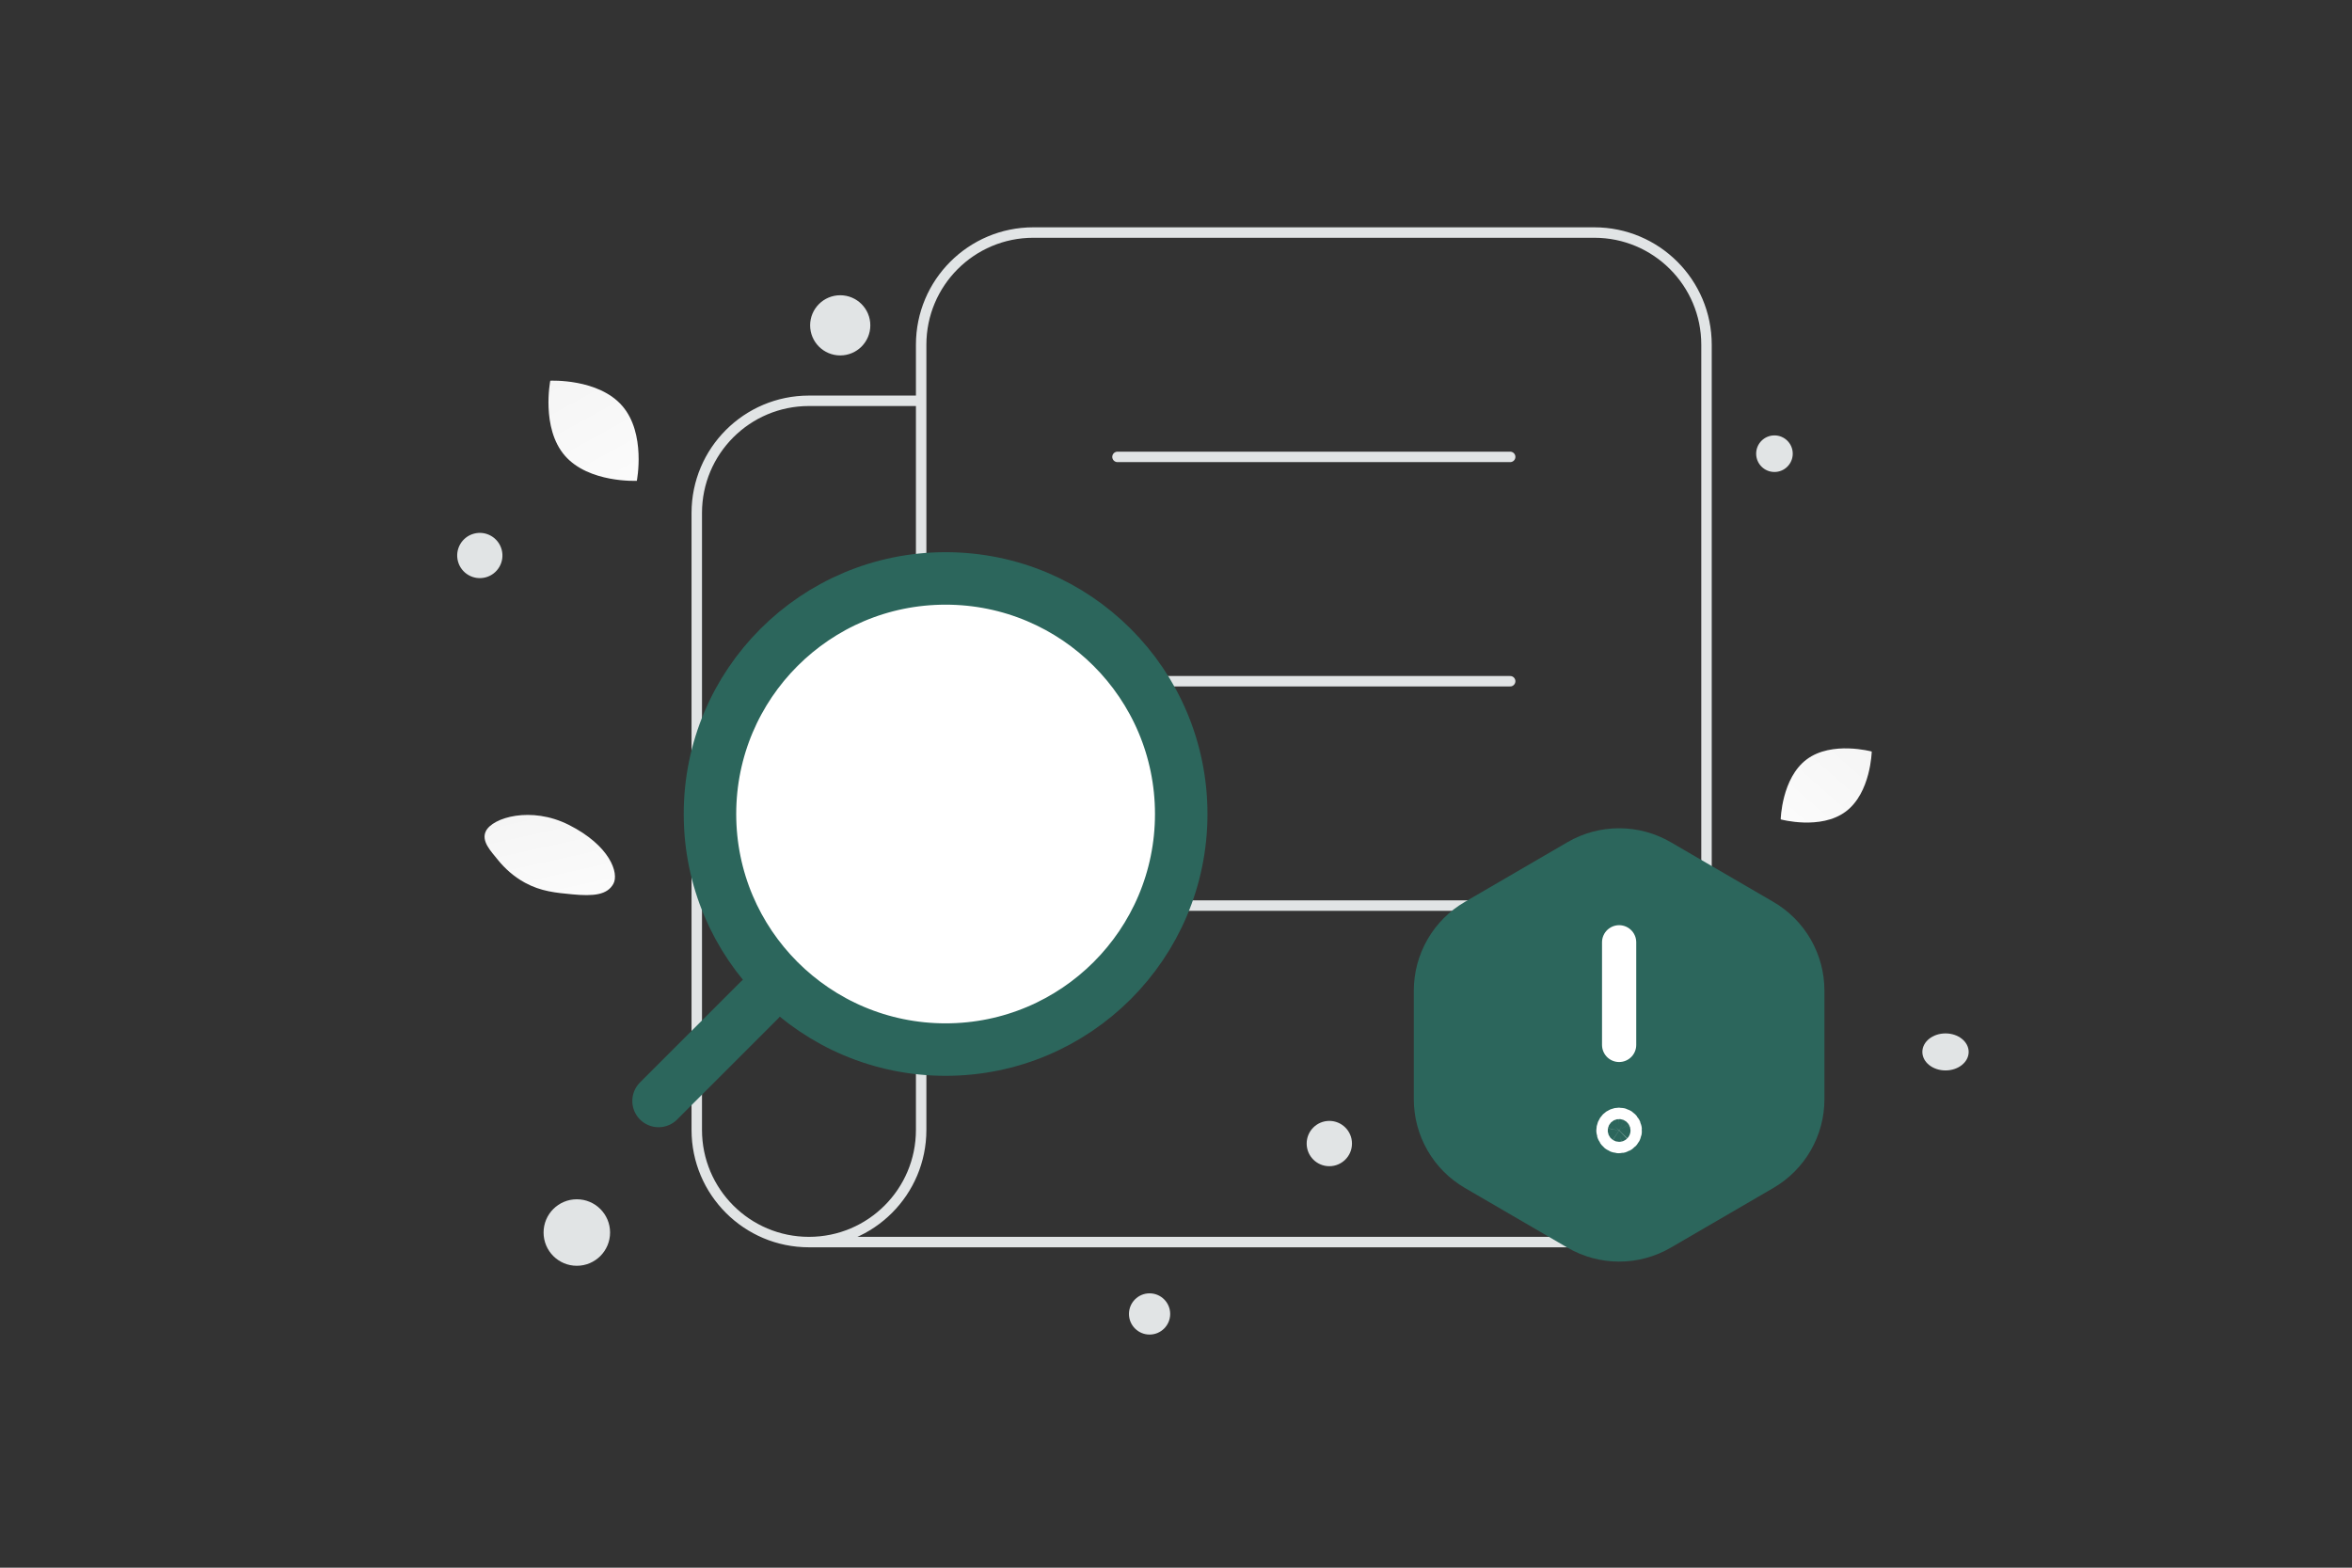 <svg width="225" height="150" viewBox="0 0 225 150" fill="none" xmlns="http://www.w3.org/2000/svg">
<rect x="0" y="0" width="225" height="150" fill="#333333" stroke="none"/>
<g clip-path="url(#clip0_2017_5089)">
<path d="M58.672 84.577C58.084 85.626 56.796 85.77 54.733 85.571C53.182 85.421 51.767 85.304 50.215 84.458C49.129 83.867 48.269 83.066 47.642 82.289C46.962 81.446 46.012 80.485 46.478 79.53C47.117 78.218 50.815 77.113 54.405 78.92C58.349 80.905 59.247 83.551 58.672 84.577Z" fill="url(#paint0_linear_2017_5089)"/>
<path d="M176.568 77.654C174.163 79.447 170.348 78.401 170.348 78.401C170.348 78.401 170.433 74.448 172.839 72.656C175.243 70.863 179.056 71.908 179.056 71.908C179.056 71.908 178.972 75.861 176.568 77.654Z" fill="url(#paint1_linear_2017_5089)"/>
<path d="M54.03 43.591C56.316 46.236 60.921 46.005 60.921 46.005C60.921 46.005 61.818 41.484 59.53 38.841C57.245 36.196 52.642 36.426 52.642 36.426C52.642 36.426 51.745 40.946 54.03 43.591Z" fill="url(#paint2_linear_2017_5089)"/>
<path d="M109.972 127.694C108.883 127.694 108 126.811 108 125.722C108 124.633 108.883 123.75 109.972 123.75C111.061 123.75 111.944 124.633 111.944 125.722C111.944 126.811 111.061 127.694 109.972 127.694Z" fill="#E1E4E5"/>
<path d="M127.168 111.585C125.97 111.585 125 110.615 125 109.418C125 108.221 125.97 107.25 127.168 107.25C128.365 107.25 129.335 108.221 129.335 109.418C129.335 110.615 128.365 111.585 127.168 111.585Z" fill="#E1E4E5"/>
<path d="M169.75 45.16C168.784 45.16 168 44.377 168 43.41C168 42.444 168.784 41.66 169.75 41.66C170.716 41.66 171.5 42.444 171.5 43.41C171.5 44.377 170.716 45.16 169.75 45.16Z" fill="#E1E4E5"/>
<path d="M47.991 52.591C48.301 53.746 47.616 54.933 46.461 55.242C45.306 55.551 44.12 54.866 43.81 53.712C43.501 52.557 44.186 51.37 45.341 51.061C46.495 50.752 47.682 51.437 47.991 52.591Z" fill="#E1E4E5"/>
<path d="M80.379 34.008C78.789 34.008 77.5 32.719 77.5 31.129C77.5 29.539 78.789 28.25 80.379 28.25C81.969 28.25 83.258 29.539 83.258 31.129C83.258 32.719 81.969 34.008 80.379 34.008Z" fill="#E1E4E5"/>
<path d="M186.114 102.422C184.891 102.422 183.899 101.629 183.899 100.651C183.899 99.672 184.891 98.879 186.114 98.879C187.337 98.879 188.329 99.672 188.329 100.651C188.329 101.629 187.337 102.422 186.114 102.422Z" fill="#E1E4E5"/>
<path d="M58.362 117.931C58.362 119.688 56.938 121.113 55.181 121.113C53.424 121.113 52 119.688 52 117.931C52 116.174 53.424 114.75 55.181 114.75C56.938 114.75 58.362 116.174 58.362 117.931Z" fill="#E1E4E5"/>
<path d="M164.881 97.996H164.939C165.282 102.857 168.897 102.932 168.897 102.932C168.897 102.932 164.91 103.01 164.91 108.627C164.91 103.01 160.924 102.932 160.924 102.932C160.924 102.932 164.538 102.857 164.881 97.996Z" fill="#E1E4E5"/>
<path d="M77.388 118.845H152.517C158.445 118.845 163.25 114.039 163.25 108.112V32.983C163.25 27.055 158.445 22.25 152.517 22.25H98.853C92.926 22.25 88.121 27.055 88.121 32.983V108.112C88.121 114.039 83.316 118.845 77.388 118.845ZM77.388 118.845C71.46 118.845 66.655 114.039 66.655 108.112V49.082C66.655 43.154 71.46 38.349 77.388 38.349H88.121M106.903 43.716H144.468M106.903 65.181H144.468M106.903 86.647H144.468" stroke="#E1E4E5" stroke-linecap="round" stroke-linejoin="round"/>
<path fill-rule="evenodd" clip-rule="evenodd" d="M67.918 77.886C67.918 90.335 78.01 100.427 90.459 100.427C102.908 100.427 113 90.335 113 77.886C113 65.436 102.908 55.345 90.459 55.345C78.01 55.345 67.918 65.436 67.918 77.886Z" fill="white" stroke="#2C665C" stroke-width="5.021" stroke-linecap="round" stroke-linejoin="round"/>
<path d="M63 105.344L72.631 95.713" stroke="#2C665C" stroke-width="5.021" stroke-linecap="round" stroke-linejoin="round"/>
<path fill-rule="evenodd" clip-rule="evenodd" d="M135.25 105.177V94.785C135.25 93.067 135.701 91.379 136.557 89.89C137.413 88.401 138.645 87.162 140.13 86.298L149.95 80.582C151.45 79.71 153.154 79.25 154.89 79.25C156.625 79.25 158.329 79.71 159.829 80.582L169.65 86.298C171.135 87.162 172.367 88.4 173.224 89.889C174.08 91.379 174.531 93.067 174.531 94.785V105.177C174.531 106.895 174.081 108.582 173.224 110.072C172.368 111.561 171.136 112.799 169.652 113.664L159.831 119.379C158.332 120.252 156.627 120.712 154.892 120.712C153.157 120.712 151.452 120.252 149.952 119.379L140.132 113.664C138.647 112.8 137.414 111.562 136.558 110.072C135.701 108.583 135.25 106.895 135.25 105.177Z" fill="#2C665C"/>
<path d="M154.891 99.981V90.16M154.888 107.619C154.817 107.619 154.746 107.633 154.68 107.66C154.614 107.687 154.554 107.728 154.503 107.778C154.453 107.829 154.413 107.889 154.386 107.956C154.359 108.022 154.345 108.093 154.345 108.164C154.345 108.272 154.377 108.378 154.437 108.468C154.497 108.558 154.583 108.628 154.683 108.669C154.783 108.71 154.892 108.721 154.998 108.699C155.104 108.678 155.202 108.626 155.278 108.549C155.354 108.473 155.406 108.375 155.427 108.269C155.447 108.163 155.436 108.053 155.394 107.954C155.353 107.854 155.282 107.769 155.192 107.709C155.102 107.65 154.997 107.618 154.888 107.619Z" stroke="white" stroke-width="3.273" stroke-linecap="round" stroke-linejoin="round"/>
</g>
<defs>
<linearGradient id="paint0_linear_2017_5089" x1="54.711" y1="91.378" x2="49.47" y2="67.827" gradientUnits="userSpaceOnUse">
<stop stop-color="white"/>
<stop offset="1" stop-color="#EEEEEE"/>
</linearGradient>
<linearGradient id="paint1_linear_2017_5089" x1="167.163" y1="83.594" x2="185.82" y2="62.376" gradientUnits="userSpaceOnUse">
<stop stop-color="white"/>
<stop offset="1" stop-color="#EEEEEE"/>
</linearGradient>
<linearGradient id="paint2_linear_2017_5089" x1="63.24" y1="52.716" x2="47.341" y2="23.877" gradientUnits="userSpaceOnUse">
<stop stop-color="white"/>
<stop offset="1" stop-color="#EEEEEE"/>
</linearGradient>
<clipPath id="clip0_2017_5089">
<rect width="225" height="150" fill="white"/>
</clipPath>
</defs>
</svg>

